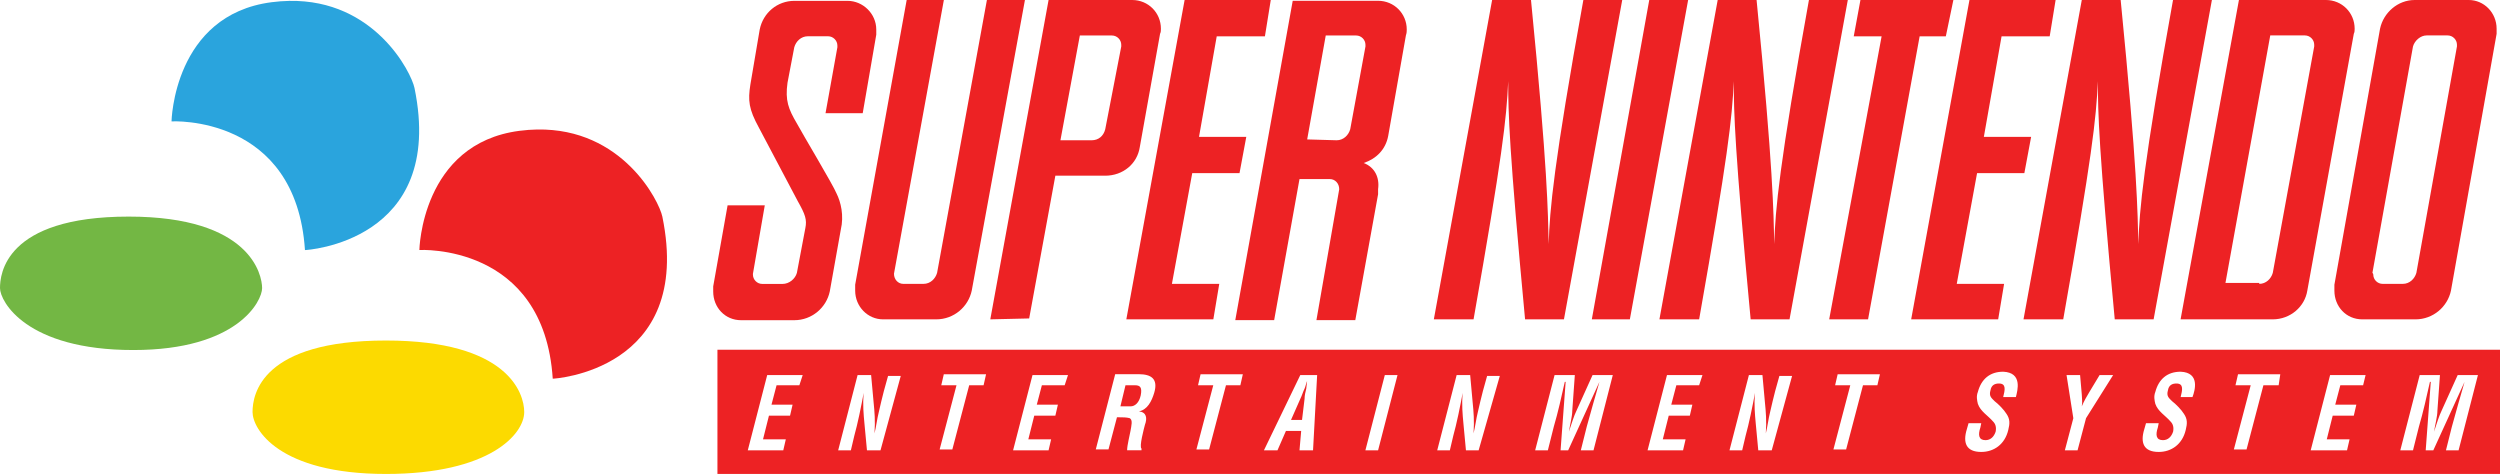 <?xml version="1.0" encoding="UTF-8" standalone="no"?>
<!-- Generator: Adobe Illustrator 25.2.1, SVG Export Plug-In . SVG Version: 6.00 Build 0)  -->

<svg
   version="1.1"
   id="Layer_1"
   x="0px"
   y="0px"
   viewBox="0 0 3839 727.8"
   style="enable-background:new 0 0 3839 727.8;"
   xml:space="preserve"
   sodipodi:docname="Super Nintendo Entertainment System-8-02.svg"
   inkscape:version="1.3.2 (091e20e, 2023-11-25)"
   xmlns:inkscape="http://www.inkscape.org/namespaces/inkscape"
   xmlns:sodipodi="http://sodipodi.sourceforge.net/DTD/sodipodi-0.dtd"
   xmlns="http://www.w3.org/2000/svg"
   xmlns:svg="http://www.w3.org/2000/svg"><defs
   id="defs17">
	
	

		
		
		
		
	
		
	
			
		
				
			
					
					
					
					
					
					
					
					
					
					
					
				
						
					
						
					
						
					
						
					
						
					
						
					
						
					
						
					
						
					
						
						
						
					</defs><sodipodi:namedview
   id="namedview17"
   pagecolor="#ffffff"
   bordercolor="#666666"
   borderopacity="1.0"
   inkscape:showpageshadow="2"
   inkscape:pageopacity="0.0"
   inkscape:pagecheckerboard="0"
   inkscape:deskcolor="#d1d1d1"
   inkscape:zoom="0.16097942"
   inkscape:cx="1916.394"
   inkscape:cy="363.40049"
   inkscape:window-width="2048"
   inkscape:window-height="1154"
   inkscape:window-x="0"
   inkscape:window-y="25"
   inkscape:window-maximized="0"
   inkscape:current-layer="Layer_1" />
<style
   type="text/css"
   id="style1">
	.st0{fill-rule:evenodd;clip-rule:evenodd;fill:#FCDA00;}
	.st1{fill-rule:evenodd;clip-rule:evenodd;fill:#73B744;}
	.st2{fill-rule:evenodd;clip-rule:evenodd;fill:#ED2224;}
	.st3{fill-rule:evenodd;clip-rule:evenodd;fill:#2AA4DD;}
	.st4{fill:#FFFFFF;}
	.st5{fill:#ED2224;}
	.st6{fill-rule:evenodd;clip-rule:evenodd;fill:#DB3127;}
	.st7{fill:#DB3127;}
</style>
<g
   id="g33"><path
     d="m 592.699,522.9 c -190.899,0 -204.898,82.299 -204.898,109.799 0,26.1 40.099,95.102 204.898,95.102 C 752.099,727.801 805,666.599 805,632.699 805,603.799 779.999,522.9 592.699,522.9 Z"
     style="clip-rule:evenodd;fill:#fcda00;fill-rule:evenodd"
     id="path33" /><path
     d="M 197.6,332.6 C 6.6,332.6 0,422.2 0,442.4 0,462.6 40.101,537.6 204.9,537.5 364.3,537.5 402.5,462.7 402.5,442.4 402.5,422.1 384.899,332.6 197.6,332.6 Z"
     style="clip-rule:evenodd;fill:#73b744;fill-rule:evenodd"
     id="path32" /><path
     d="m 824.824,198.869 c -8.74,0.149 -17.812,0.806 -27.225,2.031 -150.6,19.6 -153.6,183 -153.6,183 0,0 191.201,-10.8 204.801,197.6 0,0.3 217.099,-11.701 168.299,-248.9 -4.969,-23.906 -61.178,-135.966 -192.275,-133.73 z"
     style="clip-rule:evenodd;fill:#ed2224;fill-rule:evenodd"
     id="path31" /><path
     d="M 444.225,1.369 C 435.485,1.518 426.412,2.175 417,3.4 266.4,23 263.4,186.4 263.4,186.4 c 0,0 191.2,-10.9 204.9,197.6 0,0.3 216.999,-11.701 168.199,-248.9 C 631.531,111.193 575.322,-0.867 444.225,1.369 Z"
     style="clip-rule:evenodd;fill:#2aa4dd;fill-rule:evenodd"
     id="path30" /><path
     d="m 1219.801,1.301 c -26,10e-8 -48.001,18.2 -53.201,44.1 l -14.299,84.299 c -3.9,24.7 -2.6,37.701 13,66.201 11.7,22.1 50.599,96 59.699,112.9 11.7,20.7 14.299,28.5 11.699,41.5 l -13,68.799 C 1221.099,428.2 1212,436 1201.6,436 H 1170.5 c -7.8,0 -14.301,-6.501 -14.301,-14.301 v -1.299 l 18.201,-105.1 h -57.1 l -22.102,124.5 v 7.799 c 0,24.6 18.201,44.1 42.801,44.1 h 81.699 c 27.3,0 49.3,-19.5 54.5,-44.1 l 16.9,-94.699 c 5.2,-22.1 0,-42.801 -6.5,-55.801 -5.2,-13 -51.9,-90.799 -61,-107.699 -12.9,-22 -18.099,-35.001 -14.299,-62.301 l 10.398,-54.5 c 2.6,-9.1 10.401,-16.9 20.801,-16.9 h 31.1 c 7.8,0 14.301,6.501 14.301,14.301 v 2.6 l -18.201,101.201 h 57.102 L 1345.6,53.199 V 45.4 C 1345.6,20.8 1324.9,1.301 1301.5,1.301 Z"
     style="fill:#ed2224"
     id="path29" /><path
     d="m 1392.301,0 -79.102,437.199 v 9.102 c 0,24.6 19.401,44.1 42.801,44.1 h 81.699 c 27.3,0 49.3,-19.5 54.5,-44.1 L 1573.9,0 H 1515.5 L 1439,419 c -2.6,9.1 -10.401,16.9 -20.801,16.9 h -31.1 c -7.8,0 -14.299,-6.5 -14.299,-15.6 L 1449.4,0 Z"
     style="fill:#ed2224"
     id="path28" /><path
     d="m 1819.1,0 -89.5,490.4 h 133.6 l 9.102,-54.5 h -72.701 l 31.201,-170 h 72.6 l 10.4,-55.701 h -72.602 l 27.201,-154.398 h 74 L 1951.4,0 Z"
     style="fill:#ed2224"
     id="path27" /><path
     d="m 2291.301,0 -89.5,490.4 h 61 C 2306.901,240.101 2313.4,182.999 2316,124.6 c 0,49.3 1.3,103.702 25.9,365.801 h 59.699 L 2491.1,0 h -59.699 c -45.4,251.699 -51.901,323.001 -53.201,374.9 C 2376.899,325.601 2376.9,262.099 2351,0 Z"
     style="fill:#ed2224"
     id="path26" /><path
     d="m 2532.6,0 -88.199,490.4 h 58.4 L 2592.301,0 Z"
     style="fill:#ed2224"
     id="path25" /><path
     d="m 2856.9,0 -10.301,55.801 h 42.801 l -80.5,434.6 h 59.699 L 2947.801,55.801 H 2988 L 2999.6,0 Z"
     style="fill:#ed2224"
     id="path24" /><path
     d="m 3024.301,0 -89.5,490.4 h 133.6 l 9.1,-54.5 h -72.699 l 31.199,-170 h 72.6 L 3119,210.199 h -72.6 L 3073.6,55.801 H 3147.5 L 3156.6,0 Z"
     style="fill:#ed2224"
     id="path23" /><path
     d="m 2637.699,0 -89.5,490.4 h 61 c 44.1,-250.299 50.601,-307.401 53.201,-365.801 0,49.3 1.3,103.702 25.9,365.801 H 2748 L 2837.5,0 h -59.699 c -45.4,251.699 -51.901,323.001 -53.201,374.9 -1.3,-49.3 -1.299,-112.801 -27.199,-374.9 z"
     style="fill:#ed2224"
     id="path22" /><path
     d="m 3196.801,0 -89.5,490.4 h 61 C 3212.401,240.101 3218.9,182.999 3221.5,124.6 c 0,49.3 1.3,103.702 25.9,365.801 h 59.699 L 3396.6,0 h -59.699 c -45.4,251.699 -51.901,323.001 -53.201,374.9 C 3282.399,325.601 3282.4,262.099 3256.5,0 Z"
     style="fill:#ed2224"
     id="path21" /><path
     d="m 1610.199,0 -89.5,490.4 59.701,-1.4 40.199,-219.199 h 76.5 c 27.3,0 49.301,-18.202 53.201,-44.102 l 31.1,-173.799 c 1.3,-2.6 1.299,-5.201 1.299,-7.801 C 1782.699,19.5 1763.2,0 1738.6,0 Z M 3438.1,0 3348.5,490.4 h 141.4 c 27.3,0 49.299,-19.5 53.199,-44.1 L 3614.5,51.9 c 1.3,-2.6 1.301,-5.201 1.301,-7.801 C 3615.801,19.5 3596.299,0 3571.699,0 Z M 3708,0 c -26,0 -47.999,19.5 -53.199,44.1 l -70.102,393.1 v 9.102 c 0,24.6 18.201,44.1 42.801,44.1 h 81.699 c 27.3,0 49.3,-19.5 54.5,-44.1 L 3833.801,51.9 V 44.1 C 3833.801,19.5 3814.4,0 3791,0 Z M 1985.1,1.199 1896.9,491.6 h 59.699 L 1995.5,275 h 46.699 c 7.8,0 14.301,6.5 14.301,15.6 l -35,201 h 59.699 l 35,-193.299 V 290.5 c 2.5,-18.1 -5.2,-33.699 -22.1,-40.199 19.4,-6.5 33.7,-20.7 37.6,-41.5 l 27.201,-154.4 c 1.3,-3.9 1.299,-6.5 1.299,-9.1 0,-24.6 -19.5,-44.102 -44.1,-44.102 z M 3486.199,54.4 h 53.201 c 7.8,0 14.299,6.499 14.299,14.299 v 2.602 L 3490.1,419 c -2.6,9.1 -10.399,16.9 -20.799,16.9 V 434.5 h -51.9 z m 240,0 h 32.4 c 7.8,0 14.301,6.499 14.301,14.299 v 2.602 L 3710.6,419 c -2.6,9.1 -10.399,16.9 -20.799,16.9 h -31.102 c -7.8,0 -14.299,-6.501 -14.299,-14.301 0,0 -8e-4,-1.3 -1.301,-2.6 l 62.301,-347.699 c 2.6,-9.1 11.699,-16.9 20.799,-16.9 z m -2068,0.1 H 1707.5 c 7.8,0 14.301,6.501 14.301,14.301 v 2.6 L 1697.199,198.5 c -2.6,10.4 -10.399,16.9 -20.799,16.9 h -48 z m 377.602,0 H 2082.5 c 7.8,0 14.301,6.501 14.301,14.301 v 2.6 L 2073.4,198.5 c -2.6,9.1 -10.401,16.9 -20.801,16.9 l -45.299,-1.301 z"
     style="fill:#ed2224"
     id="path20" /><path
     d="m 2007.199,585.1 c -1.3,2.6 -2.598,9.101 -3.898,11.701 -2.6,5.2 -3.9,10.4 -6.5,15.6 L 1982.5,644.801 h 16.9 l 3.9,-32.4 c 0,-5.2 1.3,-10.4 2.6,-15.6 0,-2.6 1.299,-9.101 1.299,-11.701 z"
     style="fill:#ed2224"
     id="path19" /><path
     d="M 1728.301,591.6 1720.5,624 h 15.6 c 6.5,0 13,-5.2 15.6,-16.9 2.5,-12.9 -1.3,-15.5 -9.1,-15.5 z"
     style="fill:#ed2224"
     id="path18" /><path
     d="M 1101.699,537.1 V 727.801 H 3839 V 537.1 Z m 1974.4,33.701 c 29.9,1.3 22.1,28.598 19.5,38.898 h -19.5 c 2.6,-10.4 5.2,-20.799 -6.5,-20.799 -6.5,0 -11.7,2.6 -13,10.4 -2.6,9.1 1.3,11.698 6.5,16.898 5.2,3.9 14.301,13 18.201,19.5 5.2,7.8 5.2,14.302 2.6,24.602 -5.2,22.1 -22.1,33.699 -41.5,33.699 -23.4,0 -28.5,-14.3 -22.1,-35 l 2.6,-9.1 h 19.5 l -1.301,6.5 c -3.9,11.7 -2.599,19.5 7.801,19.5 7.8,0 13,-5.2 15.6,-13 1.3,-6.5 -4e-4,-11.7 -3.9,-15.6 -7.8,-9.1 -19.5,-15.601 -23.4,-27.201 -1.3,-5.2 -2.6,-11.699 0,-18.199 5.2,-19.5 18.2,-31.1 38.9,-31.1 z m 272.5,0 c 29.9,1.3 22.101,28.598 18.201,38.898 h -18.201 c 2.6,-10.4 5.2,-20.799 -6.5,-20.799 -6.5,0 -11.7,2.6 -13,10.4 -2.6,9.1 1.3,11.698 6.5,16.898 5.2,3.9 14.301,13 18.201,19.5 5.2,7.8 5.2,14.302 2.6,24.602 -5.2,22.1 -22.1,33.699 -41.5,33.699 -23.4,0 -28.5,-14.3 -22.1,-35 l 2.6,-9.1 h 19.5 l -1.301,6.5 c -3.9,11.7 -2.599,19.5 7.801,19.5 7.8,0 13,-5.2 15.6,-13 1.3,-6.5 -4e-4,-11.7 -3.9,-15.6 -7.8,-9.1 -19.5,-15.601 -23.4,-27.201 -1.3,-5.2 -2.6,-11.699 0,-18.199 5.2,-19.5 18.2,-31.1 38.9,-31.1 z M 1712.5,574.6 h 36.301 c 18.4,0.1 30.1,6.6 23.6,28.6 -3.9,13 -10.4,25.9 -23.4,28.5 11.7,1.3 13,10.401 9.1,20.801 -1.3,5.2 -9.099,33.701 -5.199,36.301 v 2.6 h -22.1 c 0,-7.8 3.899,-22.101 5.199,-29.801 1.3,-7.8 3.899,-16.9 -1.301,-19.5 -5.2,-1.3 -10.4,-1.299 -15.6,-1.299 h -3.9 l -13,49.299 h -19.5 z m -263.199,0.1 h 64.898 l -3.799,16.9 h -22.1 l -25.9,98.6 h -19.5 l 25.9,-98.6 h -23.4 z m 394.299,0 H 1908.5 l -3.801,16.9 h -22.1 l -25.9,98.6 h -19.5 l 25.9,-98.6 h -23.4 z m 978.301,0 h 64.9 l -3.9,16.9 h -22.1 l -25.9,98.6 h -19.5 l 25.9,-98.6 H 2818 Z m 614.799,0 h 64.9 l -2.5,16.9 h -23.4 l -25.898,98.6 h -19.5 l 25.898,-98.6 h -23.398 z M 1178.1,576 h 54.5 l -5.1,15.6 h -35 l -7.801,29.801 h 32.4 l -3.9,16.9 h -32.398 l -9.102,36.299 h 35 L 1202.801,691.5 h -54.5 z m 138.801,0 h 20.799 l 3.9,42.801 c 1.3,13 2.601,27.199 1.301,46.699 2.6,-10.4 3.9,-22.1 6.5,-32.4 2.6,-11.7 5.199,-22.1 7.799,-32.4 l 6.5,-23.398 h 19.5 L 1352.1,691.5 h -20.799 l -3.9,-41.5 c -1.3,-14.3 -2.601,-27.199 -1.301,-46.699 -1.3,9.1 -3.9,20.799 -6.5,33.699 -2.6,11.7 -5.199,23.4 -7.799,32.4 L 1306.6,691.5 h -19.5 z m 268.6,0 h 54.5 l -5.1,15.6 h -35 l -7.801,29.801 H 1624.5 l -3.9,16.9 h -32.4 l -9.1,36.299 h 35 L 1610.199,691.5 h -54.5 z m 411.199,0 h 25.9 l -6.299,115.5 H 1995.5 l 2.6,-29.801 h -23.4 l -13,29.801 h -20.799 z m 129.801,0 h 19.5 l -29.801,115.5 h -19.5 z m 110.301,0 h 20.799 l 3.9,42.801 c 1.3,13 2.601,27.199 1.301,46.699 2.6,-10.4 3.9,-22.1 6.5,-32.4 2.6,-11.7 5.199,-22.1 7.799,-32.4 l 6.5,-23.398 h 19.5 l -32.5,114.199 h -19.5 l -3.9,-41.5 c -1.3,-14.3 -2.599,-27.199 -1.299,-46.699 -1.3,9.1 -3.9,20.799 -6.5,33.699 -2.6,11.7 -5.201,23.4 -7.801,32.4 L 2226.4,691.5 H 2207 Z m 150.398,0 h 31.102 l -3.9,54.5 c 0,9.1 -3.901,23.4 -5.201,32.4 3.9,-11.7 7.801,-24.6 11.701,-32.4 L 2445.5,576 h 31.1 L 2447,691.5 h -19.5 l 9.1,-36.301 c 6.5,-23.4 13,-46.699 19.5,-68.799 l -48,105.1 h -11.699 l 7.799,-105.1 h -1.299 c -5.2,23.4 -10.4,46.699 -16.9,68.799 L 2376.9,691.5 h -19.5 z m 172.602,0 h 54.5 l -5.102,15.6 h -35 l -7.799,29.801 h 32.4 l -3.9,16.9 H 2562.5 l -9.1,36.299 h 35 L 2584.5,691.5 H 2530 Z m 125.799,0 h 20.801 l 3.9,42.801 c 1.3,13 2.599,27.199 1.299,46.699 2.6,-10.4 3.9,-22.1 6.5,-32.4 2.6,-11.7 5.201,-22.1 7.801,-32.4 l 6.5,-23.398 h 19.5 L 2720.699,691.5 H 2700 l -3.9,-41.5 c -1.3,-14.3 -2.599,-27.199 -1.299,-46.699 -1.3,9.1 -3.9,20.799 -6.5,33.699 -2.6,11.7 -5.201,23.4 -7.801,32.4 L 2675.301,691.5 h -19.5 z m 487.801,0 h 20.799 l 2.602,29.801 c 0,5.2 1.3,11.699 0,18.199 3.9,-9.1 7.799,-15.6 11.699,-22.1 L 3224.1,576 h 20.801 l -41.6,66.199 -13,49.301 h -19.5 l 13,-49.301 z m 404.699,0 h 54.5 l -3.799,15.6 h -35 L 3586,621.4 h 32.4 l -3.9,16.9 h -32.4 L 3573,674.6 h 35 L 3604.1,691.5 h -55.799 z m 137.6,0 h 31.102 l -3.9,54.5 c 0,9.1 -3.901,23.4 -5.201,32.4 3.9,-11.7 7.801,-24.6 11.701,-32.4 L 3774,576 h 31.1 l -29.699,115.5 H 3756 l 9.1,-36.301 c 6.5,-23.4 13,-46.699 19.5,-68.799 l -48,105.1 h -11.699 l 7.799,-105.1 h -1.299 c -5.2,23.4 -10.4,46.699 -16.9,68.799 L 3705.4,691.5 h -19.5 z"
     style="fill:#ed2224"
     id="path17" /></g>
</svg>
